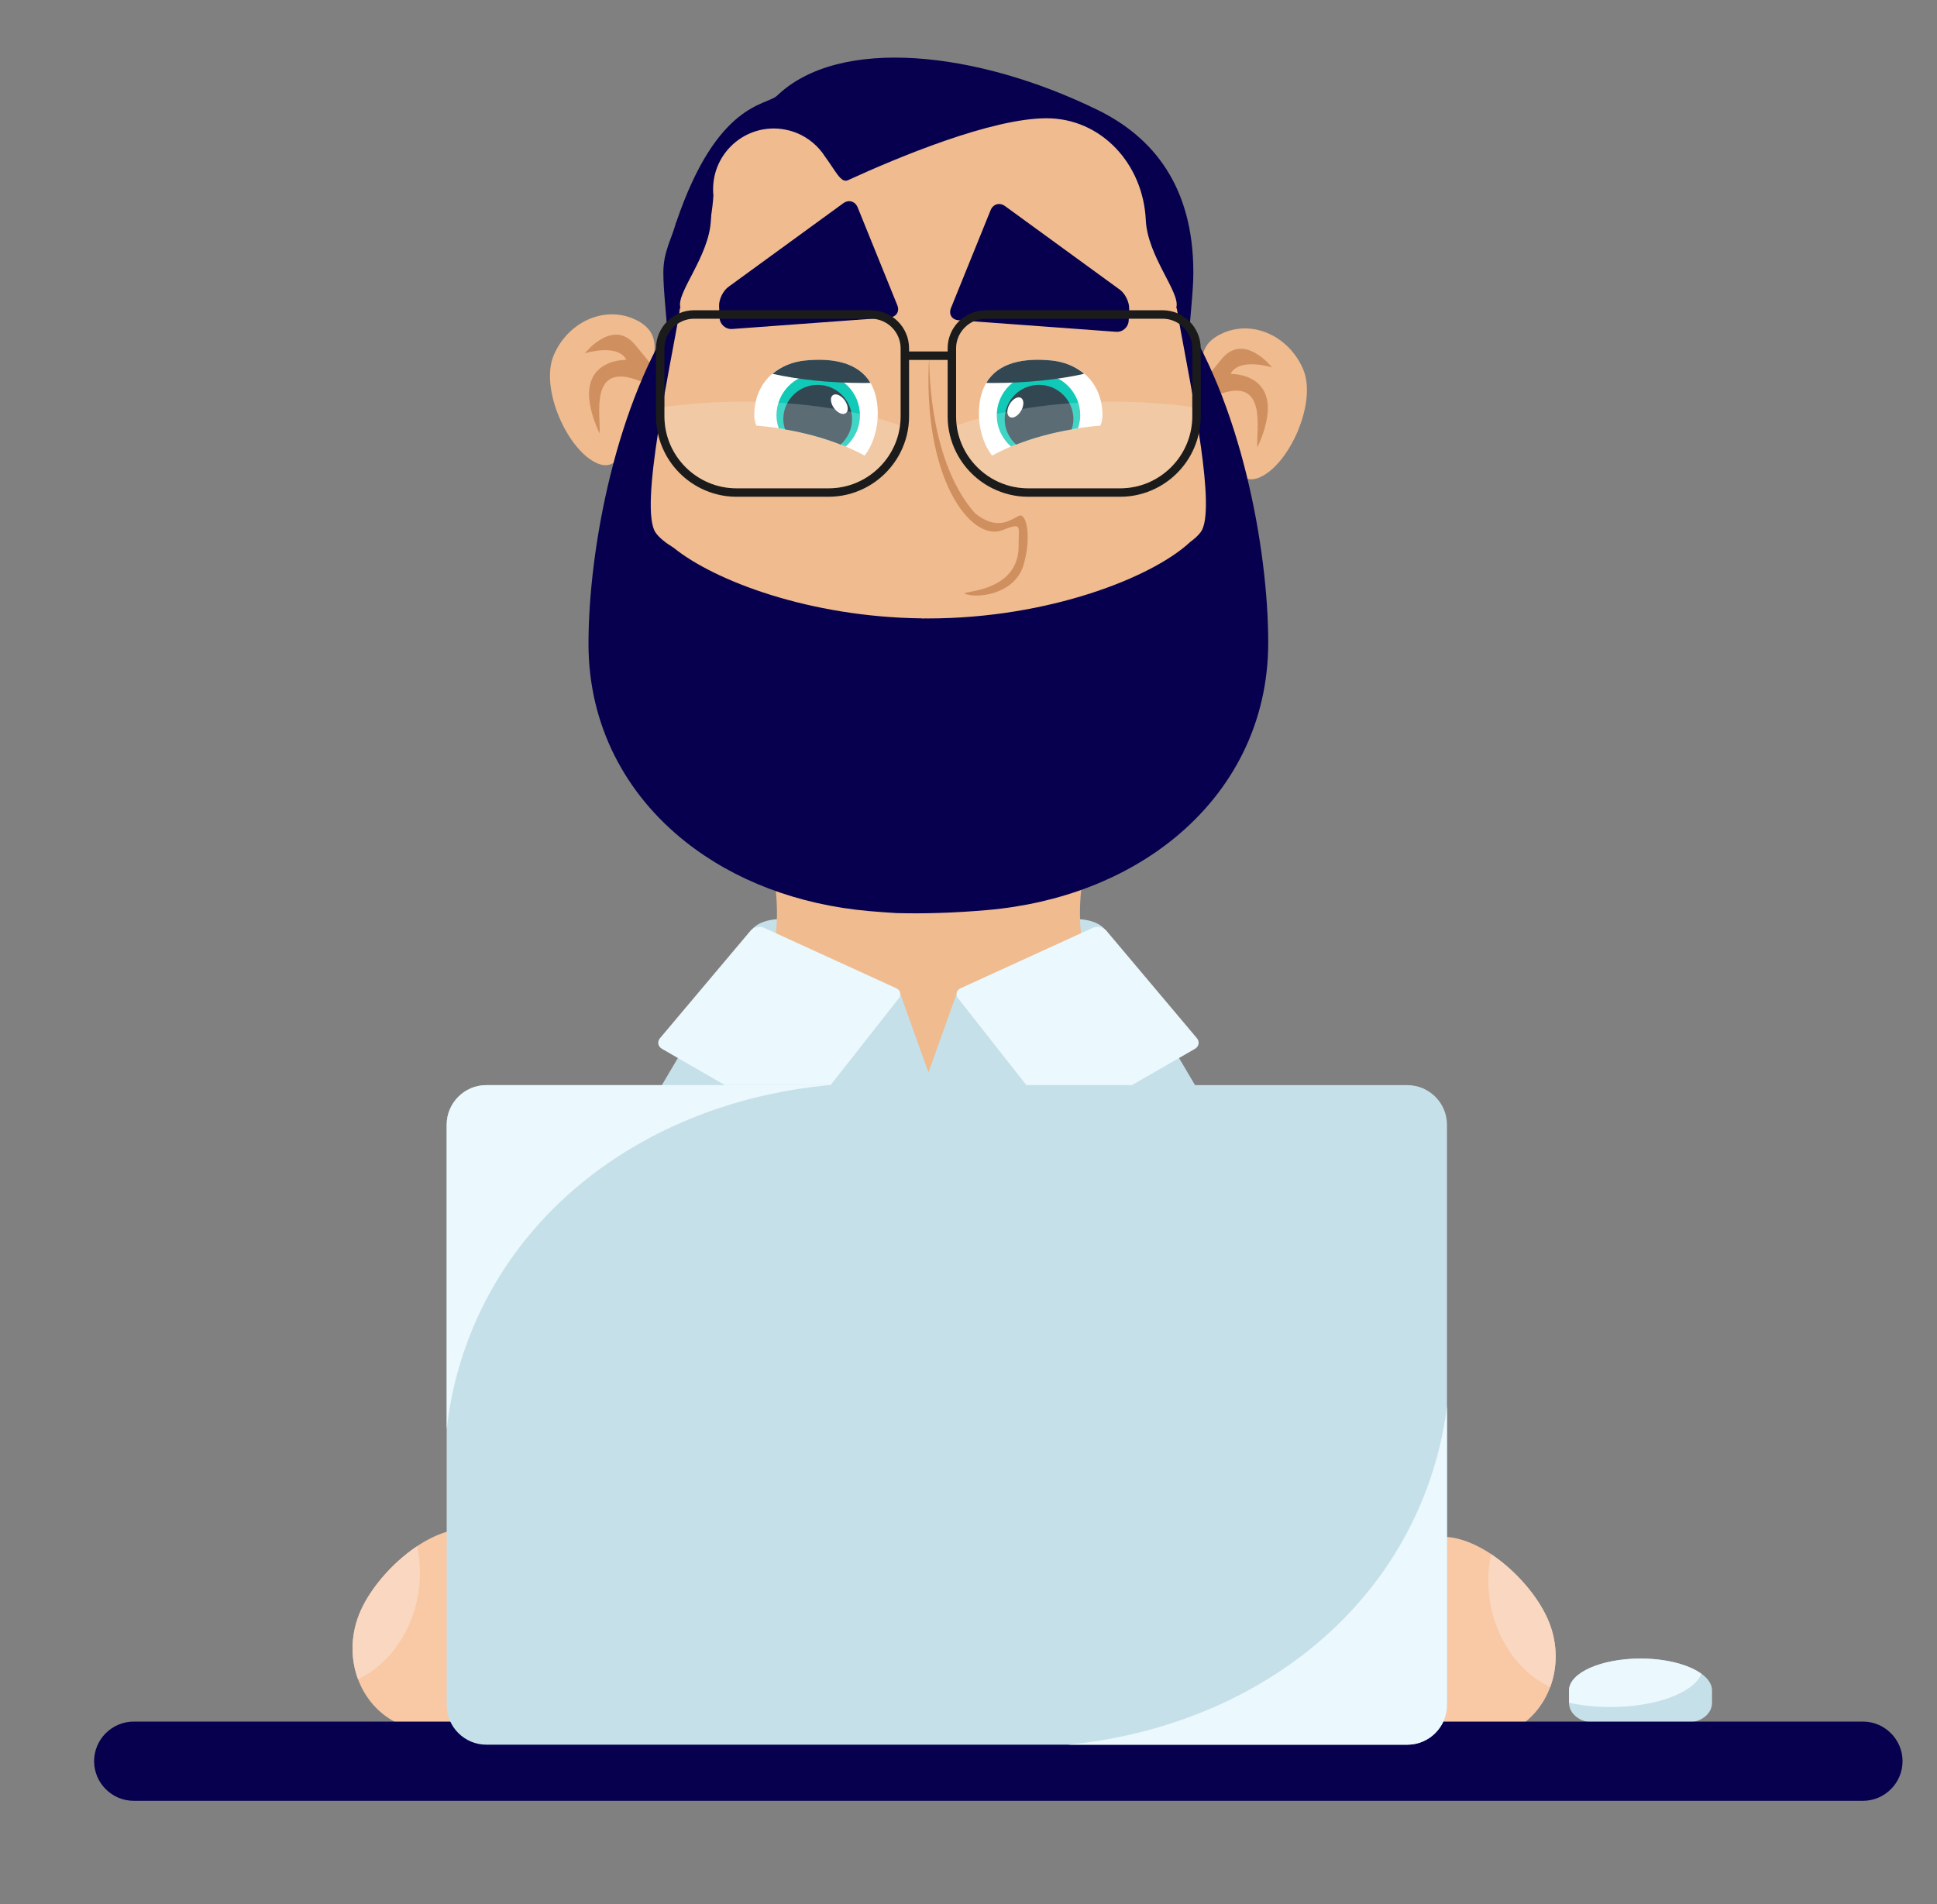 <?xml version="1.0" encoding="utf-8"?>
<!-- Generator: Adobe Illustrator 13.0.0, SVG Export Plug-In . SVG Version: 6.00 Build 14948)  -->
<!DOCTYPE svg PUBLIC "-//W3C//DTD SVG 1.1//EN" "http://www.w3.org/Graphics/SVG/1.1/DTD/svg11.dtd">
<svg version="1.1" id="Layer_1" xmlns="http://www.w3.org/2000/svg" xmlns:xlink="http://www.w3.org/1999/xlink" x="0px" y="0px"
	 width="420px" height="413px" viewBox="0 0 420 413" enable-background="new 0 0 420 413" xml:space="preserve">
<rect x="0" y="0" width="420" height="413" fill="#808080" stroke="none"/>
<rect opacity="0" fill="#FFFFFF" width="420" height="413"/>
<g>
	<g>
		<path fill="#F9C9A5" d="M110.57,363.072c-3.835,9.713-14.265,14.695-23.298,11.128c-9.033-3.566-13.25-14.332-9.416-24.045
			c3.833-9.714,17.523-21.469,26.559-17.903C113.448,335.82,114.403,353.359,110.57,363.072z"/>
		<path fill="#F9D7C0" d="M77.856,350.155c-1.878,4.757-1.821,9.766-0.215,14.06c7.879-3.825,13.406-12.758,13.406-23.168
			c0-1.968-0.203-3.882-0.578-5.719C84.911,339.028,79.937,344.89,77.856,350.155z"/>
		<path fill="#F9C9A5" d="M303.188,364.791c3.835,9.715,14.265,14.694,23.3,11.13c9.031-3.569,13.248-14.336,9.414-24.049
			s-17.523-21.469-26.557-17.901S299.353,355.077,303.188,364.791z"/>
		<path fill="#F9D7C0" d="M335.901,351.872c1.879,4.758,1.82,9.766,0.216,14.06c-7.879-3.823-13.405-12.756-13.405-23.168
			c0-1.966,0.202-3.879,0.575-5.718C328.847,340.746,333.821,346.607,335.901,351.872z"/>
		<g>
			<ellipse fill="#C6E0E9" cx="233.249" cy="202.791" rx="6.73" ry="3.464"/>
			<ellipse fill="#C6E0E9" cx="169.382" cy="202.791" rx="6.729" ry="3.464"/>
			<path fill="#EFBB8F" d="M234.562,191.867c-8.401,1.953-18.617,3.103-29.648,3.103c-14.57,0-27.729-2.004-37.145-5.223
				c0.956,5.876,1.32,13.833-1.528,21.073c-3.242,8.25,9.706,19.025,20.396,26.226c0.974,2.887,1.772,5.241,2.279,6.735h24.803
				c0.506-1.494,1.304-3.849,2.281-6.735c10.688-7.2,23.635-17.976,20.391-26.226C233.873,204.418,233.869,197.459,234.562,191.867z
				"/>
			<g>
				<path fill="#EFBB8F" d="M250.643,43.34c0,14.241,49.249,137.306-45.147,137.306c-100.127,0-55.209-123.064-55.209-137.306
					c0-14.239,22.467-25.78,50.178-25.78C228.177,17.56,250.643,29.101,250.643,43.34z"/>
				<path fill="#D08F5E" d="M201.494,76.951c0,0-0.725,22.345,9.934,34.393c4.844,3.834,7.669,1.424,9.445,0.548
					c1.778-0.875,2.82,4.783,1.044,10.698c-1.775,5.914-9.043,7.156-12.166,6.356c-3.64-0.939,10.881,0.472,11.122-10.263
					c-0.08-4.709,0.989-5.439-3.585-3.688C210.503,117.594,199.799,103.568,201.494,76.951z"/>
				<path fill="#06004E" d="M238.019,23.854c-26.236-12.835-56.051-16.045-69.537-3.094c-2.274,2.182-12.985,1.294-21.835,27.396
					l-0.035,0.006c-0.956,3.644-2.778,6.379-2.778,10.924c0,4.365,0.777,9.797,0.875,13.74l2.82-6.123
					c-0.964-3.213,6.242-11.045,6.613-18.979c0.014-0.292,0.049-0.579,0.072-0.868l-0.021,0.004
					c0.217-1.459,0.398-2.939,0.495-4.463c-0.046-0.445-0.069-0.897-0.069-1.356c0-7.277,5.899-13.177,13.175-13.177
					c1.149,0,2.259,0.162,3.319,0.439c0.035,0.008,0.087,0.012,0.119,0.019c0.045,0.013,0.086,0.033,0.135,0.045
					c0.414,0.116,0.818,0.252,1.215,0.409c0.049,0.018,0.102,0.033,0.15,0.054c2.569,1.043,4.732,2.871,6.195,5.188
					c2.211,2.971,3.402,5.765,4.904,5.076c10.998-5.041,31.181-13.446,43.075-13.446c11.894,0,20.968,9.898,21.536,22.077
					c0.373,7.935,7.579,15.767,6.615,18.979l2.82,6.123c0.098-3.943,0.875-9.375,0.875-13.74
					C258.753,40.386,250.011,29.72,238.019,23.854z"/>
				<g>
					<path fill="#EFBB8F" d="M139.456,84.128c-3.025,7.146-3.434,19.119-9.92,16.371c-6.484-2.747-12.512-16.283-9.484-23.432
						s10.738-10.716,17.225-7.967C143.765,71.849,142.484,76.979,139.456,84.128z"/>
					<path fill="#D08F5E" d="M138.667,82.611c0.553,0.045,1.037-0.034,1.475-0.163c0.459-1.153,0.859-2.251,1.16-3.286
						c-0.715-0.87-1.822-2.224-3.563-4.347c-4.84-5.908-10.923,1.802-10.923,1.802s7.123-2.231,8.996,1.425
						c0,0-13.269-0.395-5.821,15.951C130.353,90.352,127.532,78.206,138.667,82.611z"/>
				</g>
				<g>
					<path fill="#EFBB8F" d="M263.175,87.183c3.027,7.149,3.432,19.122,9.916,16.373c6.488-2.749,12.516-16.284,9.488-23.431
						c-3.025-7.148-10.74-10.718-17.225-7.968C258.866,74.905,260.147,80.034,263.175,87.183z"/>
					<path fill="#D08F5E" d="M263.964,85.667c-0.551,0.045-1.035-0.035-1.477-0.164c-0.457-1.152-0.855-2.25-1.159-3.284
						c0.718-0.872,1.823-2.224,3.563-4.346c4.84-5.91,10.922,1.8,10.922,1.8s-7.122-2.23-8.996,1.425c0,0,13.27-0.396,5.822,15.95
						C272.28,93.407,275.101,81.261,263.964,85.667z"/>
				</g>
				<path fill="#06004E" d="M255.147,66.75c1.725,10.848,7.496,36.567,6.127,45.892c-0.016,0.088-0.021,0.175-0.041,0.265
					c-0.174,1.049-0.443,1.883-0.832,2.431c-0.514,0.72-1.305,1.458-2.325,2.204c-8.123,7.614-30.581,16.588-56.89,16.588
					c-0.232,0-0.46-0.009-0.697-0.01c-0.101,0.01-0.212,0.022-0.314,0.032c-0.107-0.012-0.226-0.028-0.333-0.042
					c-24.282-0.283-44.905-8.13-53.769-15.305c-1.787-1.101-3.135-2.188-3.883-3.24c-3.77-5.291,3.313-36.373,5.251-48.583
					c-13.815,20.005-19.838,52.052-19.838,72.646c0,17.645,7.997,32.629,21.106,42.991c10.488,8.295,24.254,13.632,39.838,14.987
					c1.998,0.174,3.94,0.313,5.834,0.424c5.916,0.157,12.425-0.023,19.66-0.653c15.945-1.388,29.982-6.945,40.561-15.57
					c12.678-10.339,20.386-25.09,20.386-42.408C274.988,118.805,268.964,86.757,255.147,66.75z"/>
				<g>
					<g>
						<path fill="#06004E" d="M155.919,66.416c-0.063-1.454,0.851-3.344,2.025-4.199l24.896-18.13
							c1.174-0.857,2.582-0.452,3.129,0.896l8.593,21.216c0.546,1.347-0.194,2.54-1.646,2.644l-34.142,2.508
							c-1.452,0.105-2.688-0.998-2.749-2.45L155.919,66.416z"/>
					</g>
					<g>
						<path fill="#06004E" d="M244.841,67.025c0.062-1.454-0.85-3.342-2.025-4.197l-24.895-18.131
							c-1.176-0.856-2.584-0.453-3.131,0.895l-8.592,21.216c-0.546,1.349,0.193,2.541,1.643,2.646l34.145,2.506
							c1.452,0.104,2.688-0.999,2.75-2.451L244.841,67.025z"/>
					</g>
					<g>
						<path fill="#FFFFFF" d="M187.475,98.813c2.475-3.165,3.403-8.205,2.538-12.388c-1.532-7.402-8.249-8.937-15.35-8.249
							c-6.677,0.646-11.111,5.209-11.111,11.916c0,0.759,0.16,1.492,0.426,2.207C173.146,93.087,181.315,95.437,187.475,98.813z"/>
						<path fill="#10CAB7" d="M183.383,96.847c1.874-1.66,3.079-4.056,3.079-6.755c0-4.999-4.051-9.052-9.051-9.052
							c-4.998,0-9.05,4.053-9.05,9.052c0,0.978,0.196,1.903,0.481,2.786C174.208,93.694,179.134,95.056,183.383,96.847z"/>
						<path fill="#334752" d="M174.663,78.176c-2.871,0.278-5.291,1.316-7.156,2.898c5.592,1.252,12.396,1.99,19.757,1.99
							c0.497,0,0.981-0.016,1.472-0.022C186.089,78.56,180.509,77.611,174.663,78.176z"/>
						<path fill="#334752" d="M184.747,90.918c0-4.112-3.336-7.45-7.451-7.45c-4.113,0-7.45,3.338-7.45,7.45
							c0,0.776,0.157,1.51,0.376,2.21c4.379,0.755,8.432,1.871,12.045,3.292C183.774,95.059,184.747,93.113,184.747,90.918z"/>
						<path fill="#FFFFFF" d="M183.159,86.822c0.771,1.078,0.881,2.328,0.237,2.79c-0.642,0.459-1.788-0.039-2.567-1.119
							c-0.773-1.079-0.881-2.329-0.238-2.791C181.231,85.242,182.382,85.741,183.159,86.822z"/>
						<g>
							<g>
								<path fill="#1B1B1B" d="M188.864,67.29H179.7h-20.048h-9.163c-4.543,0.005-8.242,3.706-8.248,8.249v9.166v5.618
									c0.004,2.765,0.672,5.376,1.831,7.705c1.695,3.405,4.468,6.183,7.874,7.877c2.328,1.159,4.941,1.829,7.706,1.831H179.7
									c2.77-0.002,5.38-0.672,7.709-1.831c3.405-1.694,6.178-4.469,7.875-7.874c1.16-2.328,1.828-4.941,1.828-7.708v-5.618v-9.166
									C197.112,70.996,193.408,67.295,188.864,67.29z M195.284,76.996v7.709v5.618c-0.018,8.563-7.016,15.565-15.584,15.582
									h-20.048c-8.565-0.017-15.563-7.019-15.58-15.582v-5.618v-7.704v-1.462c0.008-3.521,2.896-6.408,6.417-6.418h1.457h7.706
									H179.7h7.709h1.455c3.525,0.01,6.413,2.896,6.42,6.418V76.996z"/>
							</g>
						</g>
						<rect x="196.085" y="76.228" fill="#1B1B1B" width="10.768" height="1.835"/>
						<path fill="none" d="M195.284,84.705v-7.709v-1.457c-0.007-3.521-2.895-6.408-6.42-6.418h-1.455H179.7h-20.048h-7.706h-1.457
							c-3.521,0.01-6.409,2.896-6.417,6.418v1.462v7.704v3.553c5.314-0.741,11.052-1.144,17.034-1.144
							c13.156,0,25.117,1.954,34.039,5.145c0.08-0.637,0.135-1.279,0.139-1.936V84.705z"/>
						<path opacity="0.2" fill="#FFFFFF" d="M144.072,88.258v2.065c0.018,8.563,7.015,15.565,15.58,15.582H179.7
							c7.909-0.016,14.468-5.987,15.445-13.646c-8.922-3.19-20.883-5.145-34.039-5.145
							C155.124,87.114,149.387,87.517,144.072,88.258z"/>
						<path fill="#FFFFFF" d="M215.115,98.813c-2.474-3.165-3.403-8.205-2.536-12.388c1.531-7.402,8.246-8.937,15.35-8.249
							c6.676,0.646,11.113,5.209,11.113,11.916c0,0.759-0.162,1.492-0.428,2.207C229.443,93.087,221.275,95.437,215.115,98.813z"/>
						<path fill="#10CAB7" d="M219.206,96.847c-1.873-1.66-3.076-4.056-3.076-6.755c0-4.999,4.051-9.052,9.049-9.052
							c4.997,0,9.051,4.053,9.051,9.052c0,0.978-0.197,1.903-0.482,2.786C228.382,93.694,223.458,95.056,219.206,96.847z"/>
						<path fill="#334752" d="M227.929,78.176c2.871,0.278,5.289,1.316,7.155,2.898c-5.593,1.252-12.397,1.99-19.755,1.99
							c-0.5,0-0.984-0.016-1.474-0.022C216.501,78.56,222.08,77.611,227.929,78.176z"/>
						<path fill="#334752" d="M217.845,90.918c0-4.112,3.335-7.45,7.449-7.45c4.112,0,7.45,3.338,7.45,7.45
							c0,0.776-0.155,1.51-0.376,2.21c-4.377,0.755-8.432,1.871-12.044,3.292C218.816,95.059,217.845,93.113,217.845,90.918z"/>
						<path fill="#FFFFFF" d="M218.927,87.643c0.679-1.145,1.776-1.746,2.457-1.343s0.687,1.655,0.01,2.801
							c-0.674,1.144-1.774,1.745-2.455,1.342C218.259,90.04,218.253,88.787,218.927,87.643z"/>
						<g>
							<g>
								<path fill="#1B1B1B" d="M205.479,75.539v9.166v5.618c0,2.767,0.668,5.38,1.829,7.708c1.696,3.405,4.468,6.18,7.872,7.874
									c2.328,1.159,4.941,1.829,7.708,1.831h20.049c2.769-0.002,5.379-0.672,7.706-1.831c3.405-1.694,6.179-4.472,7.875-7.877
									c1.159-2.329,1.828-4.94,1.83-7.705v-5.618v-9.166c-0.004-4.543-3.705-8.244-8.246-8.249h-9.165h-20.049h-9.163
									C209.183,67.295,205.479,70.996,205.479,75.539z M207.309,75.539c0.006-3.521,2.894-6.408,6.417-6.418h1.455h7.708h20.049
									h7.705h1.46c3.522,0.01,6.406,2.896,6.416,6.418v1.462v7.704v5.618c-0.018,8.563-7.016,15.565-15.581,15.582h-20.049
									c-8.563-0.017-15.564-7.019-15.58-15.582v-5.618v-7.709V75.539z"/>
							</g>
						</g>
						<path fill="none" d="M207.309,84.705v-7.709v-1.457c0.006-3.521,2.894-6.408,6.417-6.418h1.455h7.708h20.049h7.705h1.46
							c3.522,0.01,6.406,2.896,6.416,6.418v1.462v7.704v3.553c-5.315-0.741-11.052-1.144-17.035-1.144
							c-13.156,0-25.115,1.954-34.039,5.145c-0.079-0.637-0.134-1.279-0.136-1.936V84.705z"/>
						<path opacity="0.2" fill="#FFFFFF" d="M258.519,88.258v2.065c-0.018,8.563-7.016,15.565-15.581,15.582h-20.049
							c-7.906-0.016-14.466-5.987-15.444-13.646c8.924-3.19,20.883-5.145,34.039-5.145
							C247.467,87.114,253.203,87.517,258.519,88.258z"/>
					</g>
				</g>
			</g>
			<polygon fill="#C6E0E9" points="177.831,219.073 194.9,214.678 205.325,243.781 138.536,243.781 154.233,217.17 			"/>
			<g>
				<g>
					<path fill="#EBF8FD" d="M162.751,201.833c0.648-0.771,1.931-1.06,2.848-0.641l28.74,13.143c0.92,0.419,1.158,1.41,0.534,2.202
						l-20.797,26.452c-0.622,0.792-1.847,1.028-2.72,0.522l-27.832-16.041c-0.875-0.503-1.058-1.547-0.408-2.317L162.751,201.833z"
						/>
				</g>
			</g>
			<polygon fill="#C6E0E9" points="224.8,219.073 207.73,214.678 197.308,243.781 264.095,243.781 248.399,217.17 			"/>
			<g>
				<g>
					<path fill="#EBF8FD" d="M239.882,201.833c-0.65-0.771-1.932-1.06-2.848-0.641l-28.744,13.143
						c-0.916,0.419-1.156,1.41-0.532,2.202l20.797,26.452c0.626,0.792,1.849,1.028,2.722,0.522l27.832-16.041
						c0.873-0.503,1.057-1.547,0.406-2.317L239.882,201.833z"/>
				</g>
			</g>
		</g>
		<path fill="#C6E0E9" d="M371.218,366.58c-0.053-3.795-6.971-6.868-15.501-6.868c-8.529,0-15.448,3.073-15.5,6.868h-0.004v2.844
			h0.008c0.056,2.27,2.355,4.112,5.163,4.112h20.67c2.806,0,5.104-1.843,5.162-4.112h0.004v-2.844H371.218z"/>
		<g>
			<path fill="#06004E" d="M412.53,381.973c0,4.725-3.865,8.591-8.59,8.591H28.997c-4.726,0-8.592-3.866-8.592-8.591l0,0
				c0-4.727,3.866-8.593,8.592-8.593H403.94C408.665,373.38,412.53,377.246,412.53,381.973L412.53,381.973z"/>
		</g>
		<g>
			<g>
				<path fill="#C6E0E9" d="M313.747,369.8c0,4.727-3.864,8.592-8.59,8.592H105.444c-4.724,0-8.589-3.865-8.589-8.592V243.936
					c0-4.725,3.865-8.591,8.589-8.591h199.713c4.726,0,8.59,3.866,8.59,8.591V369.8z"/>
			</g>
		</g>
		<path fill="#EBF8FD" d="M101.434,290.788c11.991-31.957,42.796-52.15,78.396-55.443h-74.386c-4.724,0-8.589,3.866-8.589,8.591
			v66.069C97.571,303.528,99.068,297.089,101.434,290.788z"/>
		<path fill="#EBF8FD" d="M313.747,369.8v-64.784c-0.766,6.067-2.216,12.098-4.436,18.006
			c-11.913,31.749-42.398,51.882-77.705,55.37h73.551C309.883,378.392,313.747,374.526,313.747,369.8z"/>
		<path fill="#EBF8FD" d="M349.217,370.229c9.863,0,18.053-3.117,19.699-7.217c-2.728-1.978-7.606-3.301-13.199-3.301
			c-8.529,0-15.448,3.073-15.5,6.868h-0.004v2.717C342.921,369.892,345.979,370.229,349.217,370.229z"/>
	</g>
</g>
</svg>
